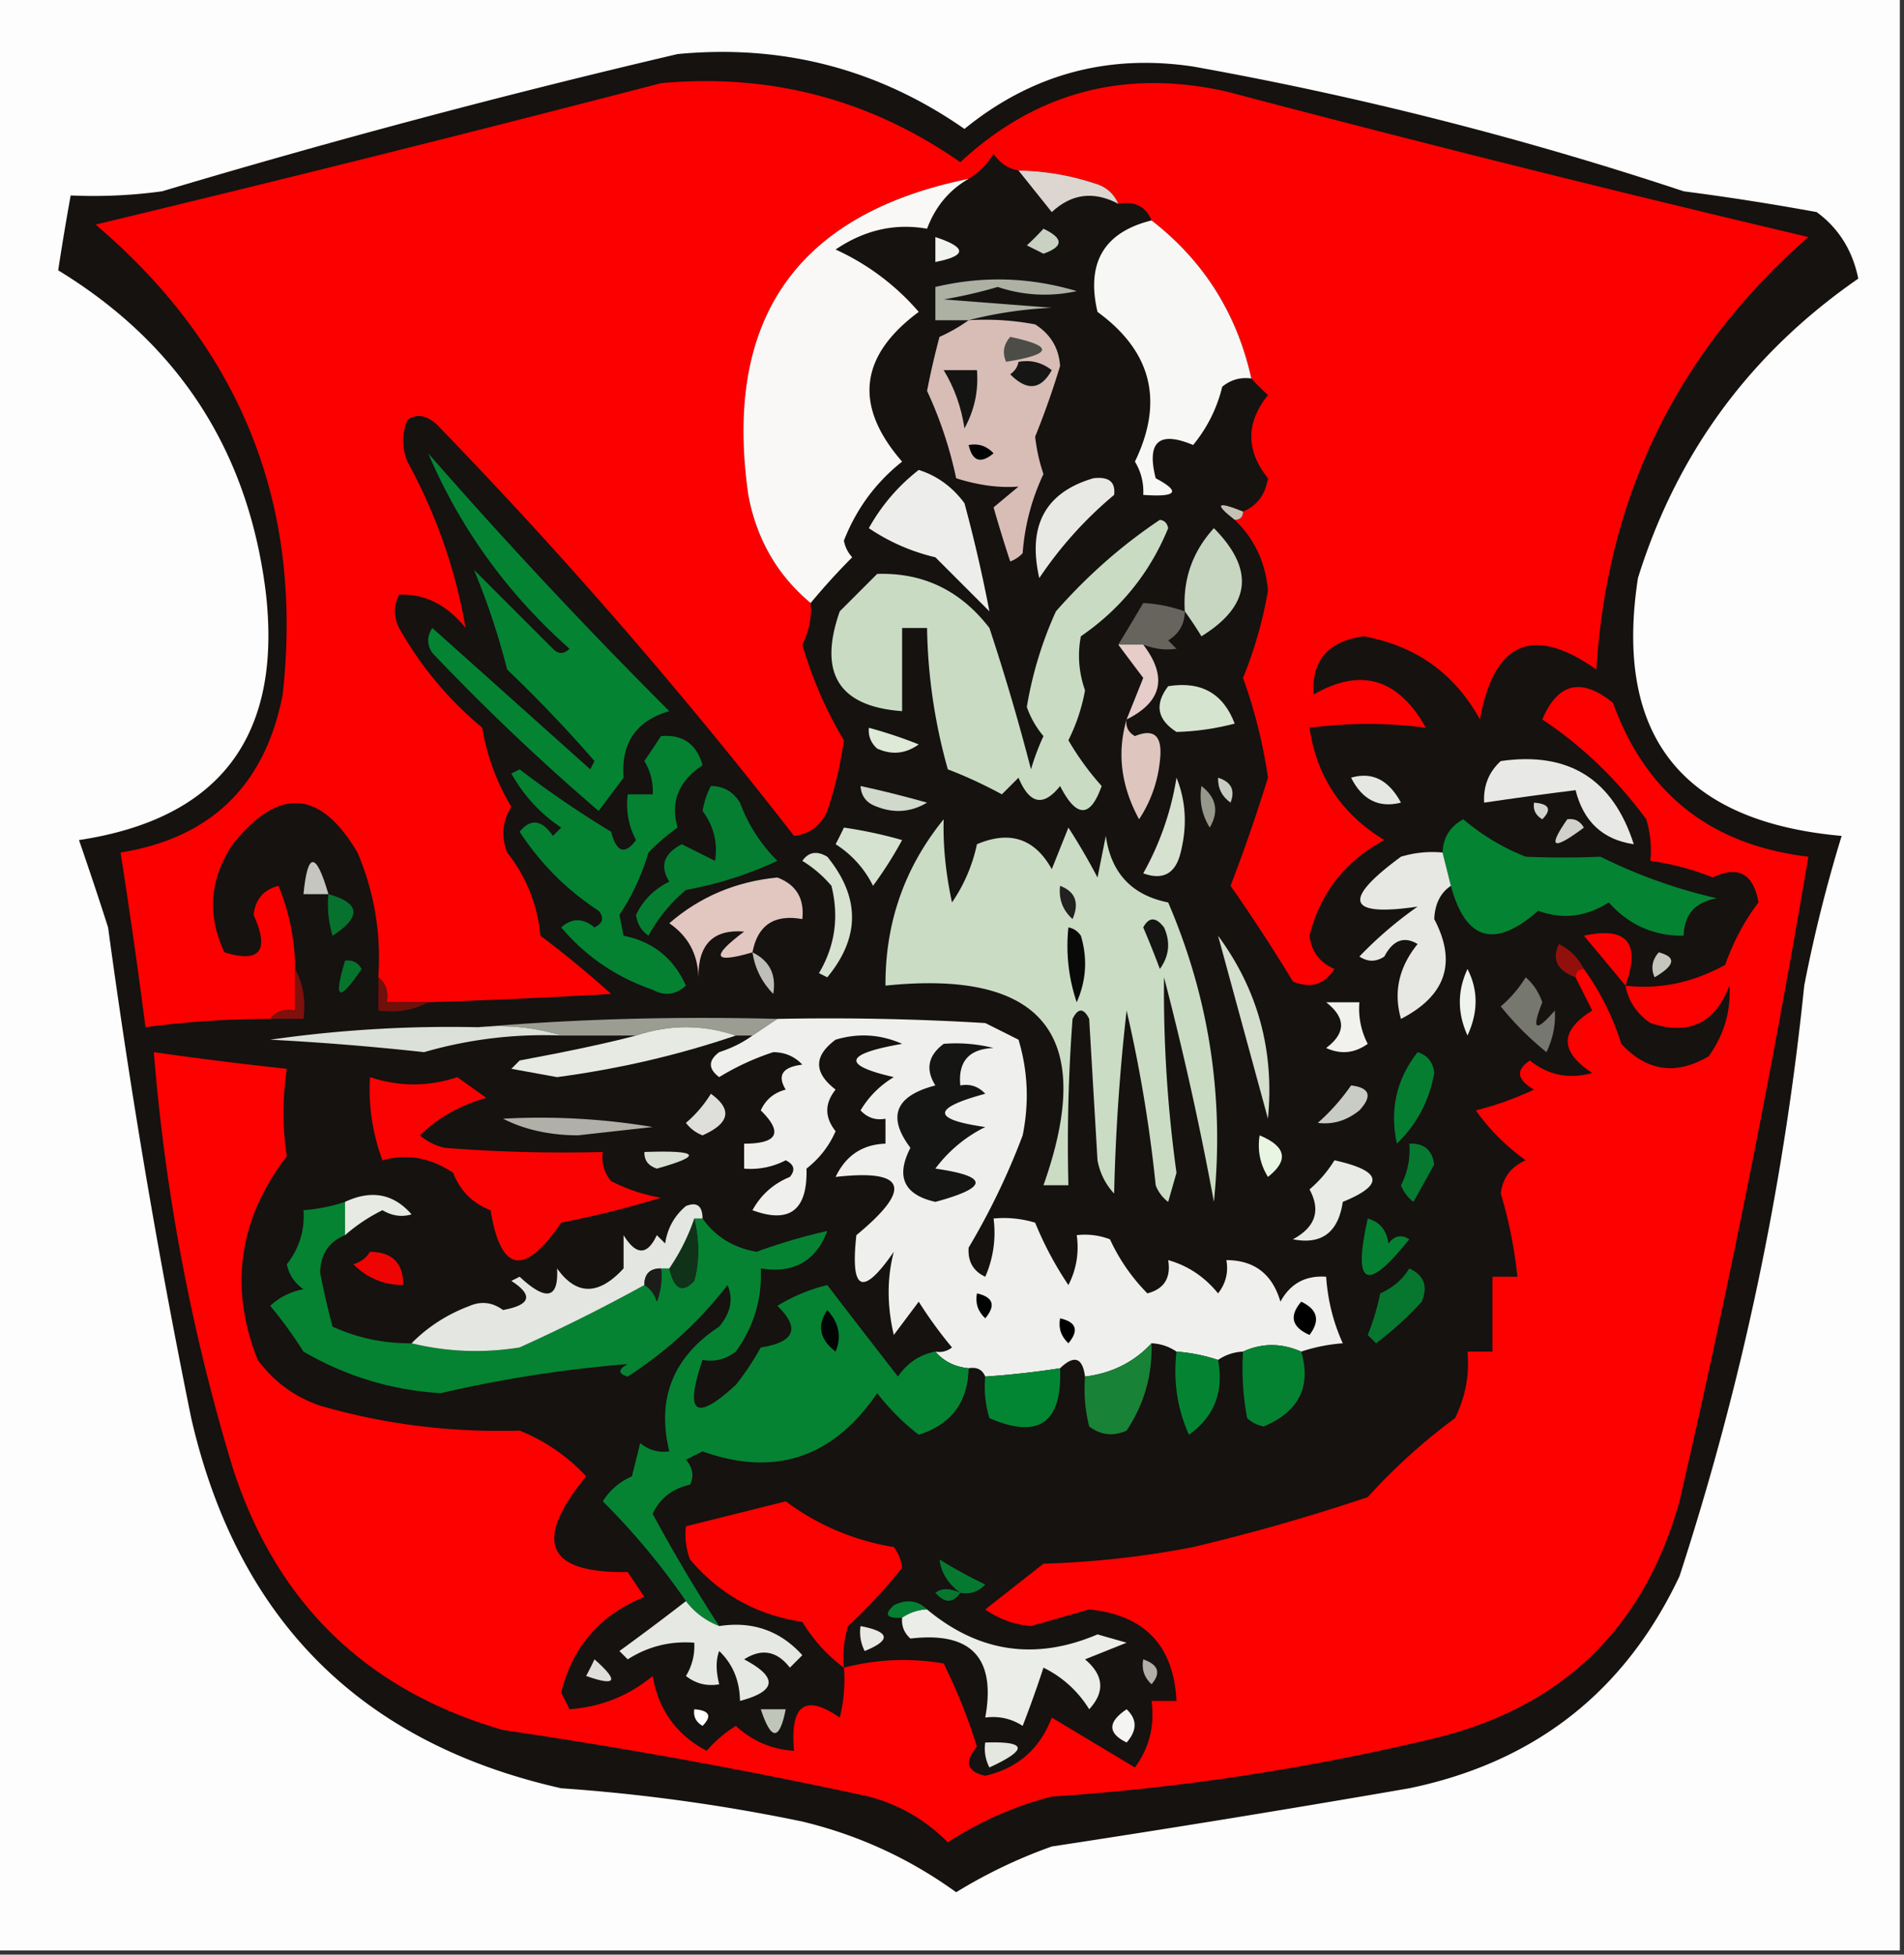 <svg xmlns="http://www.w3.org/2000/svg" width="229" height="235" style="shape-rendering:geometricPrecision;text-rendering:geometricPrecision;image-rendering:optimizeQuality;fill-rule:evenodd;clip-rule:evenodd"><rect width="100%" height="100%" fill="#333333" stroke="none"/><path style="opacity:1" fill="#fcfdfc" d="M-.5-.5h229v235H-.5V-.5z"/><path style="opacity:1" fill="#151210" d="M81.5 6.5c12.656-1.201 24.155 1.799 34.5 9 8.043-6.543 17.21-9.043 27.5-7.5a424.959 424.959 0 0 1 59 15 308.922 308.922 0 0 1 16 2.5c2.651 1.952 4.318 4.619 5 8-12.984 8.979-21.818 20.979-26.5 36-2.901 18.944 5.266 29.277 24.5 31a175.096 175.096 0 0 0-4.5 18c-2.485 24.252-7.485 47.919-15 71-6.543 13.867-17.376 22.367-32.5 25.5a2141.686 2141.686 0 0 1-43 7 60.803 60.803 0 0 0-11.5 5.5c-5.592-4.045-11.759-6.879-18.5-8.5a215.65 215.65 0 0 0-29-4c-24.091-5.425-38.925-20.258-44.5-44.5a903.889 903.889 0 0 1-10-59A459.204 459.204 0 0 0 9.5 101C26.375 98.445 33.876 88.612 32 71.5c-2.031-17.068-10.365-30.068-25-39 .446-2.938.946-5.938 1.5-9a60.94 60.94 0 0 0 11-.5c20.652-6.16 41.32-11.66 62-16.5z"/><path style="opacity:1" fill="#fc0000" d="M148.5 62.5c.667 0 1-.333 1-1 1.685-.684 2.685-2.017 3-4-2.667-3.333-2.667-6.667 0-10a30.968 30.968 0 0 1-2-2c-1.735-7.813-5.735-14.146-12-19-.683-1.677-2.017-2.343-4-2-.558-1.29-1.558-2.123-3-2.5a30.446 30.446 0 0 0-9-1.5c-1.235-.221-2.235-.888-3-2-.788 1.27-1.788 2.27-3 3-20.69 4.216-29.523 16.882-26.5 38 .985 5.315 3.485 9.648 7.5 13a9.106 9.106 0 0 1-1 5c1.2 4.122 2.867 7.956 5 11.5a46.3 46.3 0 0 1-2 8.5c-.77 1.772-2.103 2.772-4 3a597.685 597.685 0 0 0-43-49.5c-1.26-1.113-2.427-1.28-3.5-.5-.667 1.667-.667 3.333 0 5 3.457 6.31 5.79 12.976 7 20-2.258-2.799-4.925-4.132-8-4-.667 1.333-.667 2.667 0 4 2.58 4.584 5.913 8.584 10 12a27.186 27.186 0 0 0 3.5 9.5c-1.076 1.726-1.243 3.559-.5 5.5 2.309 2.924 3.642 6.257 4 10a120.446 120.446 0 0 1 8.5 7c-7.043.409-14.377.743-22 1h-5c.237-1.291-.096-2.291-1-3 .366-5.216-.468-10.216-2.5-15-4.478-7.578-9.478-7.911-15-1-2.788 4.17-3.12 8.503-1 13 4.285 1.307 5.451-.193 3.5-4.5.21-1.871 1.21-3.038 3-3.5a26.76 26.76 0 0 1 2 10v5c-1.291-.237-2.291.096-3 1-5.027.003-10.027.336-15 1a795.014 795.014 0 0 0-3-21c10.893-1.761 17.393-8.094 19.5-19 2.523-22.755-4.977-41.589-22.5-56.5a3730.821 3730.821 0 0 0 68-17c13.186-1.204 25.186 1.963 36 9.5 9.078-8.41 19.745-11.242 32-8.5a2749.199 2749.199 0 0 0 70 17.5c-15.693 13.721-24.193 31.055-25.5 52-7.627-5.376-12.293-3.376-14 6-3.057-5.533-7.723-8.867-14-10-4.282.6-6.282 2.934-6 7 5.675-3.27 10.175-1.937 13.5 4-4.585-.613-9.252-.613-14 0 .862 5.88 3.862 10.38 9 13.5-4.718 2.544-7.718 6.377-9 11.5.228 1.897 1.228 3.23 3 4-1.193 1.884-2.859 2.384-5 1.5a208.709 208.709 0 0 0-7.5-11.5 201.838 201.838 0 0 0 4.5-13 60.335 60.335 0 0 0-3-12 49.183 49.183 0 0 0 3-10.5c-.29-3.39-1.623-6.223-4-8.5z"/><path style="opacity:1" fill="#dcd5d0" d="M122.5 20.5c3.068.047 6.068.547 9 1.5 1.442.377 2.442 1.21 3 2.5-2.949-1.556-5.616-1.222-8 1-1.357-1.686-2.69-3.352-4-5z"/><path style="opacity:1" fill="#f9f8f7" d="M116.5 21.5c-2.344 1.352-4.011 3.352-5 6-3.864-.682-7.531.151-11 2.5a29.048 29.048 0 0 1 10 7.5c-7.162 5.304-7.828 11.304-2 18-3.181 2.523-5.514 5.69-7 9.5a3.944 3.944 0 0 0 1 2 81.389 81.389 0 0 0-5 5.5c-4.015-3.352-6.515-7.685-7.5-13-3.023-21.118 5.81-33.784 26.5-38z"/><path style="opacity:1" fill="#f7f7f6" d="M138.5 26.5c6.265 4.854 10.265 11.187 12 19-1.322-.17-2.489.163-3.5 1a17.335 17.335 0 0 1-3.5 7c-4.112-1.724-5.612-.39-4.5 4 3.054 1.623 2.554 2.29-1.5 2a6.845 6.845 0 0 0-1-4c3.513-7.254 2.013-13.254-4.5-18-1.384-5.912.782-9.579 6.5-11z"/><path style="opacity:1" fill="#f1f3ef" d="M112.5 28.5c3.81 1.254 3.81 2.254 0 3v-3z"/><path style="opacity:1" fill="#c8d1c2" d="M125.5 27.5c2.43 1.153 2.43 2.153 0 3l-2-1a30.968 30.968 0 0 0 2-2z"/><path style="opacity:1" fill="#acb1a4" d="M116.5 38.5h-4v-4c5.69-1.35 11.357-1.184 17 .5a17.654 17.654 0 0 1-9.5-.5 56.696 56.696 0 0 1-6.5 1.5l13 1c-3.525.179-6.859.679-10 1.5z"/><path style="opacity:1" fill="#d8bdb7" d="M116.5 38.5a32.438 32.438 0 0 1 8 .5c1.857 1.182 2.857 2.849 3 5a98.254 98.254 0 0 1-3 8.5 21.542 21.542 0 0 0 1 4.5 26.704 26.704 0 0 0-2.5 9.5c-.414.457-.914.79-1.5 1a167.813 167.813 0 0 1-2-6.5l3-2.5c-2.329.181-4.829-.152-7.5-1a48.568 48.568 0 0 0-3.5-10.5 91.58 91.58 0 0 1 1.5-6.5 19.62 19.62 0 0 0 3.5-2z"/><path style="opacity:1" fill="#4d4d47" d="M121.5 40.5c5.278 1.105 5.112 2.105-.5 3-.47-1.077-.303-2.077.5-3z"/><path style="opacity:1" fill="#161614" d="M122.5 43.5c1.478-.262 2.811.071 4 1-1.313 2.385-2.98 2.552-5 .5.556-.383.889-.883 1-1.5z"/><path style="opacity:1" fill="#141413" d="M113.5 44.5h4c.202 2.49-.298 4.822-1.5 7-.384-2.56-1.217-4.894-2.5-7z"/><path style="opacity:1" fill="#010202" d="M116.5 53.5c1.175-.219 2.175.114 3 1-1.552 1.298-2.552.965-3-1z"/><path style="opacity:1" fill="#048433" d="M51.5 54.5a628.193 628.193 0 0 0 29 31c-3.986 1.157-5.819 3.824-5.5 8l-3 4a270.426 270.426 0 0 1-20-19c-.667-1-.667-2 0-3l19 17 .5-1a163.046 163.046 0 0 0-10.5-11c-1.098-4.277-2.431-8.277-4-12l9.5 9.5c.667.667 1.333.667 2 0-7.46-6.612-13.126-14.446-17-23.5z"/><path style="opacity:1" fill="#edeeeb" d="M110.5 56.5c2.216.703 4.049 2.036 5.5 4a179.095 179.095 0 0 1 3 13l-6.5-6.5a23.972 23.972 0 0 1-8-3.5 22.955 22.955 0 0 1 6-7z"/><path style="opacity:1" fill="#e8e9e5" d="M131.5 57.5c1.855-.228 2.688.439 2.5 2a47.285 47.285 0 0 0-9 10c-1.44-6.305.727-10.305 6.5-12z"/><path style="opacity:1" fill="#c6c1b4" d="M149.5 61.5c0 .667-.333 1-1 1-2.489-1.939-2.156-2.272 1-1z"/><path style="opacity:1" fill="#c7d6c1" d="M142.5 73.5c-.251-3.831.916-7.164 3.5-10 4.944 4.998 4.444 9.331-1.5 13a44.293 44.293 0 0 0-2-3z"/><path style="opacity:1" fill="#c9dcc3" d="M139.5 62.5c.543.06.876.393 1 1-2.203 5.37-5.703 9.704-10.5 13-.419 2.18-.252 4.346.5 6.5a22.19 22.19 0 0 1-2 6 33.274 33.274 0 0 0 4 5.5c-1.363 3.862-3.029 3.862-5 0-2.005 2.528-3.671 2.195-5-1l-2 2c-2.235-1.205-4.401-2.205-6.5-3a66.276 66.276 0 0 1-2.5-17h-3v10c-7.612-.554-10.112-4.554-7.5-12l4.5-4.5c5.527-.178 10.027 1.988 13.5 6.5a263.543 263.543 0 0 1 5 17 28.907 28.907 0 0 1 1.5-4 11.064 11.064 0 0 1-2-3.5 45.928 45.928 0 0 1 3.5-11.5c3.79-4.303 7.957-7.97 12.5-11z"/><path style="opacity:1" fill="#67645d" d="M142.5 73.5c-.011 1.517-.677 2.684-2 3.5l1 1c-1.319.195-2.653.028-4-.5h-3a320.305 320.305 0 0 0 3-5c1.628.079 3.295.412 5 1z"/><path style="opacity:1" fill="#e6cdca" d="M134.5 77.5h3c2.948 3.873 2.281 6.873-2 9 .659-1.638 1.326-3.305 2-5a512.469 512.469 0 0 1-3-4z"/><path style="opacity:1" fill="#fc0100" d="M101.5 200.5a28.214 28.214 0 0 1 12-.5 66.928 66.928 0 0 1 4 10c-1.545 1.838-1.211 3.005 1 3.5 3.907-.906 6.573-3.24 8-7l10 6c1.729-2.351 2.396-5.018 2-8h3c-.335-6.661-3.835-10.328-10.5-11l-7 2a11.012 11.012 0 0 1-5.5-2l7-5.5a111.11 111.11 0 0 0 18-2 239.18 239.18 0 0 0 21-6 71.083 71.083 0 0 1 10.5-9.5c1.252-2.514 1.752-5.18 1.5-8h3v-9h3a53.477 53.477 0 0 0-2-10c.228-1.897 1.228-3.23 3-4a25.658 25.658 0 0 1-6-6 38.085 38.085 0 0 0 7-2.5c-2.059-1.185-2.226-2.352-.5-3.5 2.225 1.778 4.725 2.278 7.5 1.5-3.922-2.568-3.922-5.068 0-7.5l-2-4c0-.667.333-1 1-1 1.967 2.716 3.467 5.716 4.5 9 3.077 3.309 6.577 3.809 10.5 1.5 1.865-2.588 2.698-5.422 2.5-8.5-1.713 4.538-4.88 6.038-9.5 4.5-1.641-1.129-2.641-2.629-3-4.5 4.095.484 8.095-.35 12-2.5.968-2.773 2.301-5.273 4-7.5-.61-3.467-2.444-4.467-5.5-3a31.625 31.625 0 0 0-7.5-2 12.93 12.93 0 0 0-.5-5c-3.532-4.804-7.699-8.804-12.5-12 1.864-4.408 4.697-5.075 8.5-2 3.958 10.945 11.791 17.112 23.5 18.5a1327.254 1327.254 0 0 1-15.5 77.5c-4.267 15.267-14.101 24.767-29.5 28.5a274.886 274.886 0 0 1-46 7 41.986 41.986 0 0 0-12.5 5.5c-2.697-2.708-5.863-4.541-9.5-5.5a651.67 651.67 0 0 0-44-8c-16.407-4.741-27.24-15.241-32.5-31.5a237.5 237.5 0 0 1-9.5-50c5.32.76 10.654 1.427 16 2-.534 3.602-.534 7.102 0 10.5-5.798 7.608-6.965 15.775-3.5 24.5 1.96 2.635 4.46 4.469 7.5 5.5 7.698 2.24 15.698 3.24 24 3a22.076 22.076 0 0 1 8 5.5c-6.44 7.843-4.772 11.676 5 11.5l2 3c-5.3 2.133-8.634 5.967-10 11.5l1 2c3.81-.29 7.144-1.624 10-4 .71 4.098 2.876 7.098 6.5 9a14.984 14.984 0 0 1 3.5-3c1.987 1.827 4.32 2.827 7 3-.497-5.54 1.336-6.873 5.5-4 .495-1.973.662-3.973.5-6z"/><path style="opacity:1" fill="#d5e4ce" d="M140.5 82.5c3.955-.638 6.622.862 8 4.5-2.379.614-4.712.947-7 1-2.33-1.487-2.664-3.32-1-5.5z"/><path style="opacity:1" fill="#048232" d="M79.5 88.5c2.614-.223 4.28.944 5 3.5-2.896 1.93-3.896 4.43-3 7.5a23.639 23.639 0 0 0-3.5 3c-.837 2.766-2.004 5.266-3.5 7.5l.5 2.5c3.524.707 6.024 2.707 7.5 6-1.223 1.114-2.556 1.281-4 .5-4.398-1.524-8.065-4.024-11-7.5 1.276-1.145 2.609-1.145 4 0 1.021-.502 1.188-1.168.5-2-3.833-2.5-7-5.667-9.5-9.5 1.319-1.628 2.652-1.461 4 .5l1-1c-2.495-1.664-4.495-3.83-6-6.5l1-.5a123.833 123.833 0 0 0 11 7.5c.649 2.481 1.649 2.814 3 1-.906-1.7-1.24-3.533-1-5.5h3a6.845 6.845 0 0 0-1-4 186.2 186.2 0 0 0 2-3z"/><path style="opacity:1" fill="#dee9d8" d="M104.5 87.5a54.3 54.3 0 0 1 6 2c-1.574 1.13-3.241 1.297-5 .5-.752-.67-1.086-1.504-1-2.5z"/><path style="opacity:1" fill="#dec6bf" d="M135.5 86.5c-.131.876.202 1.543 1 2 2.37-.976 3.37.024 3 3a15.505 15.505 0 0 1-2.5 7c-2.173-3.99-2.673-7.99-1.5-12z"/><path style="opacity:1" fill="#e8e9e6" d="M180.5 91.5c8.158-1.174 13.491 2.16 16 10-3.713-.542-6.046-2.708-7-6.5-3.612.451-7.279.951-11 1.5-.108-2.014.558-3.68 2-5z"/><path style="opacity:1" fill="#e4e7e2" d="M162.5 93.5c2.517-.747 4.517.253 6 3-2.654.674-4.654-.326-6-3z"/><path style="opacity:1" fill="#057e31" d="M85.5 94.5c1.517.01 2.684.677 3.5 2a19.356 19.356 0 0 0 4.5 7 45.604 45.604 0 0 1-11 3.5 18.78 18.78 0 0 0-4.5 5.5c-.87-.608-1.37-1.441-1.5-2.5.84-1.767 2.173-3.101 4-4-1.168-1.871-.668-3.371 1.5-4.5l4 2c.345-2.177-.155-4.177-1.5-6a10.028 10.028 0 0 1 1-3z"/><path style="opacity:1" fill="#c6cdc0" d="M146.5 93.5c1.585.502 2.085 1.502 1.5 3-1.039-.744-1.539-1.744-1.5-3z"/><path style="opacity:1" fill="#d1d8cc" d="M103.5 94.5c2.647.573 5.313 1.24 8 2-1.921 1.141-3.921 1.308-6 .5-1.256-.417-1.923-1.25-2-2.5z"/><path style="opacity:1" fill="#96988c" d="M144.5 94.5c1.8 1.395 2.134 3.061 1 5-.952-1.545-1.285-3.212-1-5z"/><path style="opacity:1" fill="#d3d4d0" d="M184.5 96.5c1.837.14 2.17.806 1 2-.798-.457-1.131-1.124-1-2z"/><path style="opacity:1" fill="#d7e1d0" d="M141.5 93.5c1.138 2.803 1.305 5.803.5 9-.612 2.532-2.112 3.365-4.5 2.5a34.543 34.543 0 0 0 4-11.5z"/><path style="opacity:1" fill="#048332" d="m174.5 106.5-1-4c.072-1.811.905-3.144 2.5-4a26.49 26.49 0 0 0 7.5 4.5c3.014.128 6.014.128 9 0a62.816 62.816 0 0 0 14 5c-2.606.45-3.939 1.95-4 4.5-3.602.033-6.602-1.301-9-4-2.767 1.746-5.601 2.079-8.5 1-5.217 4.594-8.717 3.594-10.5-3z"/><path style="opacity:1" fill="#d5e2cf" d="M101.5 99.5a52.56 52.56 0 0 1 7 1.5 47.02 47.02 0 0 1-3.5 5.5 12.375 12.375 0 0 0-4.5-5c.363-.683.696-1.35 1-2z"/><path style="opacity:1" fill="#cfd1ca" d="M188.5 98.5c.876-.13 1.543.203 2 1-3.75 2.803-4.416 2.47-2-1z"/><path style="opacity:1" fill="#e7e8e4" d="m173.5 102.5 1 4c-1.248.834-1.915 2.167-2 4 2.744 5.209 1.411 9.209-4 12-.923-3.218-.257-6.218 2-9-1.623-.976-2.957-.476-4 1.5-1 .667-2 .667-3 0a47.129 47.129 0 0 1 7-6c-8.475 1.247-9.142-.753-2-6a12.93 12.93 0 0 1 5-.5z"/><path style="opacity:1" fill="#c4c6bf" d="M39.5 107.5h-3c.5-5.138 1.5-5.138 3 0z"/><path style="opacity:1" fill="#cbdcc5" d="M113.5 98.5c-.092 3.145.241 6.478 1 10a19.507 19.507 0 0 0 3-7c3.962-1.68 6.962-.68 9 3l2-5a76.716 76.716 0 0 1 3.5 6l1-5c.63 4.463 3.13 7.129 7.5 8 4.937 11.486 6.77 23.486 5.5 36a379.068 379.068 0 0 0-6-27 158.808 158.808 0 0 0 1.5 23.5l-1 3.5a4.457 4.457 0 0 1-1.5-2 169.161 169.161 0 0 0-3.5-21 244.4 244.4 0 0 0-1.5 22c-1.044-1.123-1.71-2.456-2-4l-1-17c-.667-1.333-1.333-1.333-2 0-.5 6.658-.666 13.325-.5 20h-3c6.379-17.961.045-25.961-19-24-.039-7.552 2.294-14.219 7-20z"/><path style="opacity:1" fill="#e2c6c0" d="M90.5 114.5c-4.725 1.381-5.058.548-1-2.5-3.703-.299-5.536 1.534-5.5 5.5-.066-2.776-1.232-4.942-3.5-6.5 3.667-3.18 8-5.014 13-5.5 2.267.862 3.267 2.529 3 5-3.378-.609-5.378.724-6 4z"/><path style="opacity:1" fill="#07722e" d="M39.5 107.5c3.84 1.068 4.007 2.735.5 5a12.935 12.935 0 0 1-.5-5z"/><path style="opacity:1" fill="#d7e2d0" d="M96.5 103.5c.75-1.073 1.75-1.24 3-.5 3.966 4.869 3.966 9.702 0 14.5l-1-.5c1.929-3.256 2.429-6.756 1.5-10.5a14.696 14.696 0 0 0-3.5-3z"/><path style="opacity:1" fill="#21211f" d="M127.5 106.5c1.844.704 2.344 2.037 1.5 4-1.188-1.063-1.688-2.397-1.5-4z"/><path style="opacity:1" fill="#151514" d="M137.5 111.5c.689-1.274 1.523-1.274 2.5 0 .798 1.759.631 3.426-.5 5a112.33 112.33 0 0 0-2-5z"/><path style="opacity:1" fill="#090908" d="M128.5 111.5c.617.111 1.117.444 1.5 1 .818 2.727.652 5.394-.5 8a21.127 21.127 0 0 1-1-9z"/><path style="opacity:1" fill="#f70201" d="M195.5 118.5a835.698 835.698 0 0 0-5-6c5.191-1.136 6.858.864 5 6z"/><path style="opacity:1" fill="#91100c" d="M190.5 116.5c-.667 0-1 .333-1 1-2.228-.822-2.895-2.155-2-4 1.355.688 2.355 1.688 3 3z"/><path style="opacity:1" fill="#bfbfba" d="M90.5 114.5c2.062 1.005 2.895 2.671 2.5 5-1.372-1.41-2.205-3.077-2.5-5z"/><path style="opacity:1" fill="#07742e" d="M41.5 115.5c.876-.131 1.543.202 2 1-2.76 4.064-3.426 3.731-2-1z"/><path style="opacity:1" fill="#eff3ed" d="M176.5 116.5c1.3 2.524 1.3 5.191 0 8-1.229-2.699-1.229-5.365 0-8z"/><path style="opacity:1" fill="#c5c7bd" d="M199.5 114.5c2.157.553 1.99 1.553-.5 3-.47-1.077-.303-2.077.5-3z"/><path style="opacity:1" fill="#6f100b" d="M45.5 117.5c.904.709 1.237 1.709 1 3h5c-1.765.961-3.765 1.295-6 1v-4z"/><path style="opacity:1" fill="#7f100c" d="M35.5 116.5c.961 1.765 1.295 3.765 1 6h-4c.709-.904 1.709-1.237 3-1v-5z"/><path style="opacity:1" fill="#76776f" d="M183.5 117.5c.891.761 1.558 1.761 2 3-1.33 3.349-.83 3.682 1.5 1 .122 1.669-.212 3.335-1 5a36.435 36.435 0 0 1-5.5-5.5 14.698 14.698 0 0 0 3-3.5z"/><path style="opacity:1" fill="#f1f2ee" d="M159.5 120.5h4a9.108 9.108 0 0 0 1 5c-1.574 1.131-3.241 1.298-5 .5 2.389-1.797 2.389-3.631 0-5.5z"/><path style="opacity:1" fill="#9b9c92" d="M57.5 123.5c11.822-.995 23.822-1.328 36-1l-3 2h-2c-4-1.333-8-1.333-12 0h-9c-3.125-.979-6.458-1.313-10-1z"/><path style="opacity:1" fill="#eff0ed" d="M93.5 122.5c8.34-.166 16.673 0 25 .5l4 2c1.126 3.744 1.293 7.577.5 11.5a84.61 84.61 0 0 1-6.5 13.5c-.112 1.662.554 2.829 2 3.5a13.116 13.116 0 0 0 1-7 12.93 12.93 0 0 1 5 .5 41.594 41.594 0 0 0 4 7.5 9.86 9.86 0 0 0 1-6 8.43 8.43 0 0 1 4 .5 22.723 22.723 0 0 0 4.5 6.5c2.02-.532 2.853-1.865 2.5-4 2.367.664 4.367 1.997 6 4 .929-1.189 1.262-2.522 1-4 3.363.013 5.53 1.679 6.5 5 1.186-2.177 3.019-3.177 5.5-3 .194 2.83.861 5.496 2 8a20.69 20.69 0 0 0-5 1c-2.382-1.046-4.715-1.046-7 0a5.727 5.727 0 0 0-3 1 20.69 20.69 0 0 0-5-1 5.727 5.727 0 0 0-3-1c-2.112 2.271-4.779 3.604-8 4-.304-2.296-1.304-2.629-3-1-2.982.463-5.982.796-9 1-.342-.838-1.008-1.172-2-1-1.653-.16-2.986-.826-4-2a2.428 2.428 0 0 0 2-.5 51.064 51.064 0 0 1-4-5.5l-3 4c-.825-3.531-.825-6.864 0-10-3.754 5.439-5.254 4.772-4.5-2 6.815-5.624 5.982-7.958-2.5-7 1.228-2.571 3.228-3.905 6-4v-3c-1.175.219-2.175-.114-3-1 1-1.667 2.333-3 4-4-6.317-1.449-5.984-2.782 1-4-2.606-1.152-5.273-1.318-8-.5-2.646 1.96-2.646 3.96 0 6-1.333 1.667-1.333 3.333 0 5-.77 1.775-1.937 3.275-3.5 4.5.14 4.994-2.027 6.661-6.5 5 1.028-1.861 2.528-3.195 4.5-4 .688-.832.521-1.498-.5-2a9.107 9.107 0 0 1-5 1v-3c4.041-.002 4.708-1.335 2-4 .59-1.299 1.59-2.132 3-2.5-1.052-1.716-.386-2.716 2-3-.93-.991-2.096-1.491-3.5-1.5a30.584 30.584 0 0 0-6.5 3c-1.333-1-1.333-2 0-3 1.525-.494 2.859-1.161 4-2l3-2z"/><path style="opacity:1" fill="#dbe0d8" d="M57.5 123.5c3.542-.313 6.875.021 10 1a51.714 51.714 0 0 0-16.5 2 323.092 323.092 0 0 0-18.5-1.5 152.814 152.814 0 0 1 25-1.5z"/><path style="opacity:1" fill="#e6eae3" d="M76.5 124.5c4-1.333 8-1.333 12 0-6.903 2.347-14.07 4.013-21.5 5l-5.5-1 1-1c5.992-1.115 10.659-2.115 14-3z"/><path style="opacity:1" fill="#057e31" d="M170.5 126.5c1.195.366 1.861 1.199 2 2.5-.586 3.341-2.086 6.174-4.5 8.5-.875-4.099-.041-7.766 2.5-11z"/><path style="opacity:1" fill="#d3decc" d="M146.5 112.5c4.794 6.504 6.794 13.837 6 22-1.985-7.268-3.985-14.602-6-22z"/><path style="opacity:1" fill="#f90201" d="M44.5 129.5c3.507 1.169 7.007 1.169 10.5 0 1.171.84 2.338 1.673 3.5 2.5-3.101.855-5.768 2.355-8 4.5a6.802 6.802 0 0 0 3 1.5c6.325.5 12.658.666 19 .5-.17 1.322.163 2.489 1 3.5a20.641 20.641 0 0 0 6 2 120.321 120.321 0 0 1-12 3c-4.436 6.51-7.27 6.01-8.5-1.5-2.167-.833-3.667-2.333-4.5-4.5-2.742-1.823-5.575-2.323-8.5-1.5a24.365 24.365 0 0 1-1.5-10z"/><path style="opacity:1" fill="#c9ccc4" d="M162.5 130.5c2.258.275 2.592 1.275 1 3-1.534 1.236-3.2 1.736-5 1.5a25.14 25.14 0 0 0 4-4.5z"/><path style="opacity:1" fill="#dededb" d="M85.5 131.5c2.608 1.881 2.275 3.548-1 5a4.458 4.458 0 0 1-2-1.5 14.694 14.694 0 0 0 3-3.5z"/><path style="opacity:1" fill="#151614" d="M113.5 125.5a18.453 18.453 0 0 1 6 .5c-2.947.112-4.28 1.612-4 4.5 1.175-.219 2.175.114 3 1-6.446 1.746-6.446 3.08 0 4a16.635 16.635 0 0 0-6 5c6.446.92 6.446 2.254 0 4-3.788-.862-4.788-3.029-3-6.5-2.827-3.746-1.827-6.246 3-7.5-1.212-1.928-.879-3.595 1-5z"/><path style="opacity:1" fill="#b0b0a9" d="M60.5 134.5a81.884 81.884 0 0 1 18 1l-9 1c-3.413-.017-6.413-.684-9-2z"/><path style="opacity:1" fill="#e8f5e2" d="M151.5 136.5c3.201 1.339 3.535 3.006 1 5-.952-1.545-1.285-3.212-1-5z"/><path style="opacity:1" fill="#067a30" d="M169.5 137.5c1.752-.082 2.752.751 3 2.5-.817 1.49-1.65 2.99-2.5 4.5a4.457 4.457 0 0 1-1.5-2 9.108 9.108 0 0 0 1-5z"/><path style="opacity:1" fill="#d9e0d3" d="M77.5 138.5c6.608-.229 7.108.437 1.5 2-1.03-.336-1.53-1.003-1.5-2z"/><path style="opacity:1" fill="#e9ebe6" d="M160.5 139.5c5.739 1.269 6.072 2.935 1 5-.542 3.676-2.542 5.176-6 4.5 2.71-1.46 3.376-3.46 2-6a14.698 14.698 0 0 0 3-3.5z"/><path style="opacity:1" fill="#058332" d="M41.5 144.5v4c-1.943.791-2.943 2.291-3 4.5a91.787 91.787 0 0 0 1.5 6.5c2.997 1.366 6.164 2.033 9.5 2a32.588 32.588 0 0 0 13 .5 211.062 211.062 0 0 0 15-7.5c.722.418 1.222 1.084 1.5 2a8.435 8.435 0 0 0 .5-4h1c.575 2.515 1.575 3.015 3 1.5.627-2.289.627-4.789 0-7.5h1c1.549 2.185 3.716 3.518 6.5 4a69.353 69.353 0 0 1 8.5-2.5c-1.378 3.637-4.045 5.137-8 4.5.168 3.669-.832 7.002-3 10-1.189.929-2.522 1.262-4 1-2.205 6.484-.872 7.484 4 3a32.367 32.367 0 0 0 3-4.5c4.097-.634 4.764-2.301 2-5a20.997 20.997 0 0 1 6-2.5c2.845 3.705 5.678 7.372 8.5 11 1.129-1.641 2.629-2.641 4.5-3 1.014 1.174 2.347 1.84 4 2-.082 4.085-2.082 6.752-6 8a28.071 28.071 0 0 1-5-5c-5.303 7.768-12.303 10.101-21 7l-2 1c.826.951.992 1.951.5 3-2.123.466-3.623 1.633-4.5 3.5a189.125 189.125 0 0 0 8 13.5c-1.64-.647-2.974-1.647-4-3a84.56 84.56 0 0 0-10-12c.847-1.345 2.013-2.345 3.5-3l1-4c1.011.837 2.178 1.17 3.5 1-1.547-6.35.453-11.35 6-15 1.39-1.669 1.723-3.336 1-5-3.298 4.293-7.298 7.959-12 11-1.196-.346-1.196-.846 0-1.5a153.096 153.096 0 0 0-22.5 3.5c-5.9-.368-11.4-2.035-16.5-5a51.104 51.104 0 0 0-4-5.5c1.123-1.044 2.456-1.71 4-2-1.074-.739-1.74-1.739-2-3 1.503-1.921 2.17-4.088 2-6.5a20.691 20.691 0 0 0 5-1z"/><path style="opacity:1" fill="#e7eae3" d="M41.5 148.5v-4c3.168-1.485 5.834-.985 8 1.5-1.172.353-2.338.187-3.5-.5a20.967 20.967 0 0 0-4.5 3z"/><path style="opacity:1" fill="#057f31" d="M164.5 146.5c1.431.381 2.264 1.381 2.5 3 .718-.951 1.551-1.117 2.5-.5-5.157 6.465-6.824 5.632-5-2.5z"/><path style="opacity:1" fill="#103219" d="M83.5 146.5c.627 2.711.627 5.211 0 7.5-1.425 1.515-2.425 1.015-3-1.5 1.3-1.912 2.3-3.912 3-6z"/><path style="opacity:1" fill="#e4e6e1" d="M84.5 146.5h-1c-.7 2.088-1.7 4.088-3 6h-1c-1.333 0-2 .667-2 2a211.062 211.062 0 0 1-15 7.5c-4.387.706-8.72.54-13-.5 1.967-1.989 4.3-3.489 7-4.5 1.399-.595 2.732-.428 4 .5 3.337-.609 3.67-1.776 1-3.5l1-.5c3.201 2.986 4.701 2.653 4.5-1 2.329 3.269 4.996 3.269 8 0v-4c1.512 2.457 2.846 2.457 4 0l1 1c.273-1.829 1.107-3.329 2.5-4.5 1.316-.528 1.983-.028 2 1.5z"/><path style="opacity:1" fill="#ee0503" d="M44.5 150.5c2.679.025 4.012 1.358 4 4-2.342-.004-4.342-.837-6-2.5.916-.278 1.583-.778 2-1.5z"/><path style="opacity:1" fill="#1c1d1b" d="M79.5 152.5a8.435 8.435 0 0 1-.5 4c-.278-.916-.778-1.582-1.5-2 0-1.333.667-2 2-2z"/><path style="opacity:1" fill="#07762f" d="M169.5 152.5c1.773.814 2.273 2.148 1.5 4a38.929 38.929 0 0 1-5.5 5l-1-1a28.043 28.043 0 0 0 1.5-5c1.518-.663 2.685-1.663 3.5-3z"/><path style="opacity:1" fill="#010202" d="M117.5 155.5c1.965.448 2.298 1.448 1 3-.886-.825-1.219-1.825-1-3z"/><path style="opacity:1" d="M156.5 156.5c1.976.927 2.309 2.26 1 4-2.142-.937-2.476-2.27-1-4z"/><path style="opacity:1" fill="#030504" d="M99.5 157.5c1.414 1.544 1.747 3.211 1 5-1.924-1.465-2.257-3.132-1-5z"/><path style="opacity:1" d="M127.5 158.5c1.965.448 2.298 1.448 1 3-.886-.825-1.219-1.825-1-3z"/><path style="opacity:1" fill="#048433" d="M141.5 162.5a20.69 20.69 0 0 1 5 1c.711 3.825-.455 6.825-3.5 9-1.405-3.119-1.905-6.452-1.5-10z"/><path style="opacity:1" fill="#048232" d="M156.5 162.5c1.234 4.201-.266 7.201-4.5 9a3.943 3.943 0 0 1-2-1 32.462 32.462 0 0 1-.5-8c2.285-1.046 4.618-1.046 7 0z"/><path style="opacity:1" fill="#038633" d="M127.5 164.5c.276 6.567-2.557 8.567-8.5 6a12.93 12.93 0 0 1-.5-5c3.018-.204 6.018-.537 9-1z"/><path style="opacity:1" fill="#188236" d="M138.5 161.5c.113 3.827-.887 7.327-3 10.5-1.612.72-3.112.554-4.5-.5a18.453 18.453 0 0 1-.5-6c3.221-.396 5.888-1.729 8-4z"/><path style="opacity:1" fill="#fb0100" d="M101.5 200.5c-2-1.476-3.667-3.309-5-5.5-5.46-.816-9.96-3.316-13.5-7.5a8.435 8.435 0 0 1-.5-4c3.977-.982 7.977-1.982 12-3a29.647 29.647 0 0 0 13 5.5 4.933 4.933 0 0 1 1 2.5 63.532 63.532 0 0 1-6.5 7 12.93 12.93 0 0 0-.5 5z"/><path style="opacity:1" fill="#067930" d="M115.5 191.5c-1.474-1.084-2.307-2.418-2.5-4a60.667 60.667 0 0 0 5.5 3c-.825.886-1.825 1.219-3 1z"/><path style="opacity:1" fill="#07762f" d="M115.5 191.5c-.886 1.276-1.886 1.276-3 0 .733-.587 1.733-.587 3 0z"/><path style="opacity:1" fill="#e6e8e4" d="M82.5 192.5c1.026 1.353 2.36 2.353 4 3 3.995-.617 7.329.549 10 3.5l-1.5 1.5c-1.555-2.015-3.389-2.348-5.5-1 4.089 2.159 3.922 3.826-.5 5-.036-2.441-.87-4.441-2.5-6-.406 1.057-.406 2.391 0 4-1.478.262-2.811-.071-4-1a6.846 6.846 0 0 0 1-4c-2.89-.222-5.557.445-8 2l-1-1a314.161 314.161 0 0 0 8-6z"/><path style="opacity:1" fill="#057f31" d="M111.5 193.5a5.727 5.727 0 0 0-3 1c-1.879.107-2.212-.393-1-1.5 1.566-.765 2.899-.598 4 .5z"/><path style="opacity:1" fill="#e8e8e5" d="M103.5 195.5c3.551.686 3.717 1.686.5 3a4.934 4.934 0 0 1-.5-3z"/><path style="opacity:1" fill="#ebede9" d="M111.5 193.5c6.22 5.175 13.053 6.175 20.5 3l3.5 1-5 2c2.26 1.907 2.427 3.907.5 6a13.271 13.271 0 0 0-5.5-5 135.16 135.16 0 0 1-2.5 7c-1.356-.88-2.856-1.214-4.5-1 1.304-7.197-1.696-10.363-9-9.5-.752-.671-1.086-1.504-1-2.5a5.727 5.727 0 0 1 3-1z"/><path style="opacity:1" fill="#dfdedb" d="M71.5 199.5c2.98 2.622 2.648 3.289-1 2 .363-.683.696-1.35 1-2z"/><path style="opacity:1" fill="#b0afa8" d="M137.5 199.5c1.832.64 2.165 1.64 1 3-.886-.825-1.219-1.825-1-3z"/><path style="opacity:1" fill="#fefffe" d="M83.5 205.5c1.837.139 2.17.806 1 2-.797-.457-1.13-1.124-1-2z"/><path style="opacity:1" fill="#f4f4f3" d="M135.5 205.5c1.282 1.208 1.282 2.542 0 4-2.294-1.125-2.294-2.459 0-4z"/><path style="opacity:1" fill="#c0c5b9" d="M91.5 205.5h3c-.746 3.81-1.746 3.81-3 0z"/><path style="opacity:1" fill="#e4e7e0" d="M118.5 209.5c5.032-.168 5.199.832.5 3a4.934 4.934 0 0 1-.5-3z"/></svg>